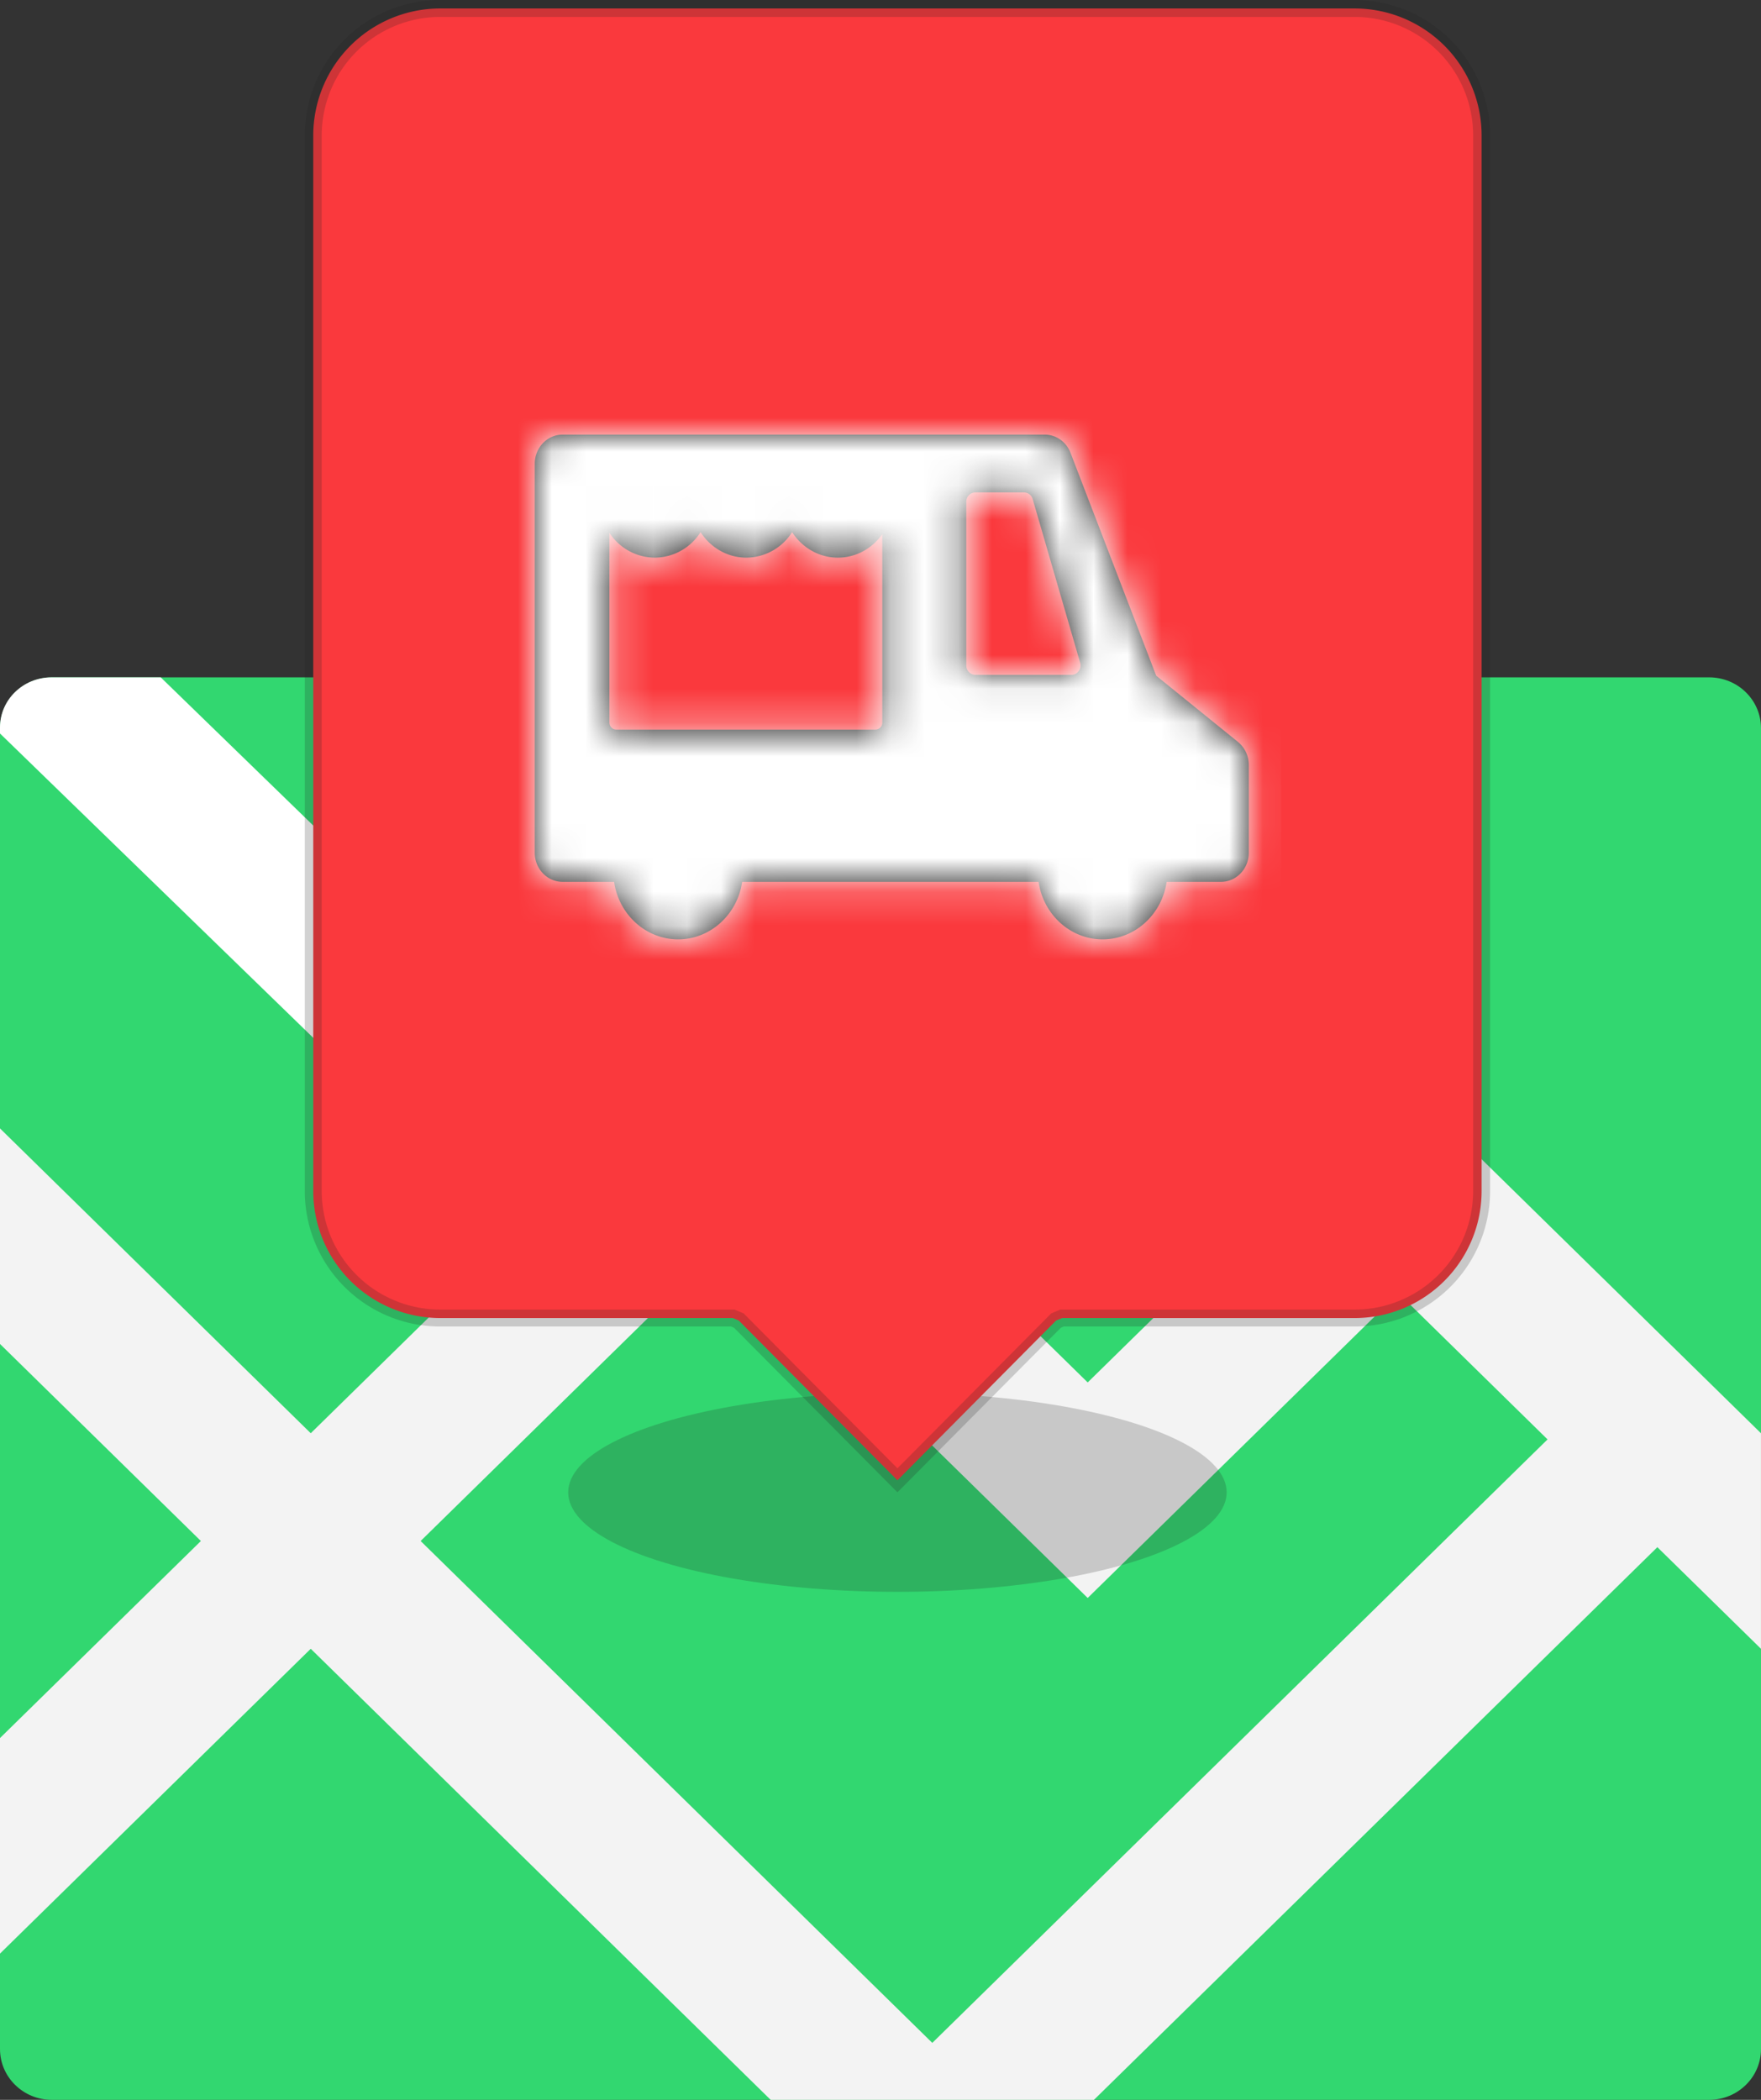 <svg xmlns="http://www.w3.org/2000/svg" xmlns:xlink="http://www.w3.org/1999/xlink" width="52" height="62" viewBox="0 0 52 62">
    <rect x="0" y="0" width="52" height="62" fill="#333333" stroke="none"/>
    <defs>
        <path id="a" d="M10.261 2.938c-.296.42-.774.694-1.311.694-.563 0-1.06-.3-1.352-.754a1.61 1.61 0 0 1-1.351.754c-.563 0-1.06-.3-1.352-.754a1.61 1.61 0 0 1-1.352.754 1.609 1.609 0 0 1-1.34-.735V8.5c0 .116.091.21.203.21h7.653a.206.206 0 0 0 .202-.21V2.938zM2.343 13.204H.82c-.453 0-.821-.384-.821-.857V.857C0 .384.368 0 .821 0h14.236c.337 0 .636.211.762.538l2.53 6.58 2.417 1.957a.877.877 0 0 1 .317.677v2.595c0 .473-.368.857-.821.857h-1.605c-.138.96-.933 1.698-1.89 1.698-.958 0-1.753-.738-1.89-1.698H6.122c-.137.96-.933 1.698-1.89 1.698-.957 0-1.753-.738-1.89-1.698zm13.503-6.11c.18 0 .309-.182.257-.362l-1.401-4.828a.27.27 0 0 0-.257-.199H13.01a.275.275 0 0 0-.27.28v4.828c0 .155.121.28.27.28h2.835z"/>
    </defs>
    <g fill="none" fill-rule="evenodd">
        <path fill="#32D770" fill-rule="nonzero" d="M50.47 20H1.53C.684 20 0 20.672 0 21.5v39c0 .828.685 1.5 1.53 1.5h48.94c.845 0 1.53-.672 1.53-1.5v-39c0-.828-.685-1.5-1.53-1.5z"/>
        <path fill="#F3F3F3" fill-rule="nonzero" d="M41.294 31.818l-9.176 9-7.462-7.318L38.42 20h-6.489L9.176 42.318l-9.176-9v6.364L5.932 45.5 0 51.318v6.364l9.176-9L22.756 62h9.547L48.94 45.682l3.059 3v-6.364l-10.706-10.5zm-13.765 28.5L12.421 45.5l8.99-8.818 10.707 10.5 9.176-9 4.403 4.318L27.53 60.318z"/>
        <path fill="#FFF" fill-rule="nonzero" d="M23 20h-6.453l-5.9 5.732L4.747 20H1.521C.681 20 0 20.662 0 21.478v.179L10.647 32 23 20z"/>
        <g transform="translate(9)">
            <ellipse cx="17.5" cy="44.063" fill="#212121" fill-opacity=".2" rx="9.722" ry="2.938"/>
            <path fill="#FA393D" stroke="#212121" stroke-opacity=".2" stroke-width=".5" d="M17.5 43.708l4.684-4.717.177-.074H31a3.75 3.75 0 0 0 3.75-3.75V4A3.75 3.75 0 0 0 31 .25H4A3.75 3.75 0 0 0 .25 4v31.167A3.75 3.75 0 0 0 4 38.917h8.639l.177.074 4.684 4.717z"/>
            <g transform="translate(6.792 12.833)">
                <mask id="b" fill="#fff">
                    <use xlink:href="#a"/>
                </mask>
                <use fill="#212121" xlink:href="#a"/>
                <g fill="#FFF" mask="url(#b)">
                    <path d="M-.958-5h23v24h-23z"/>
                </g>
            </g>
        </g>
    </g>
</svg>
